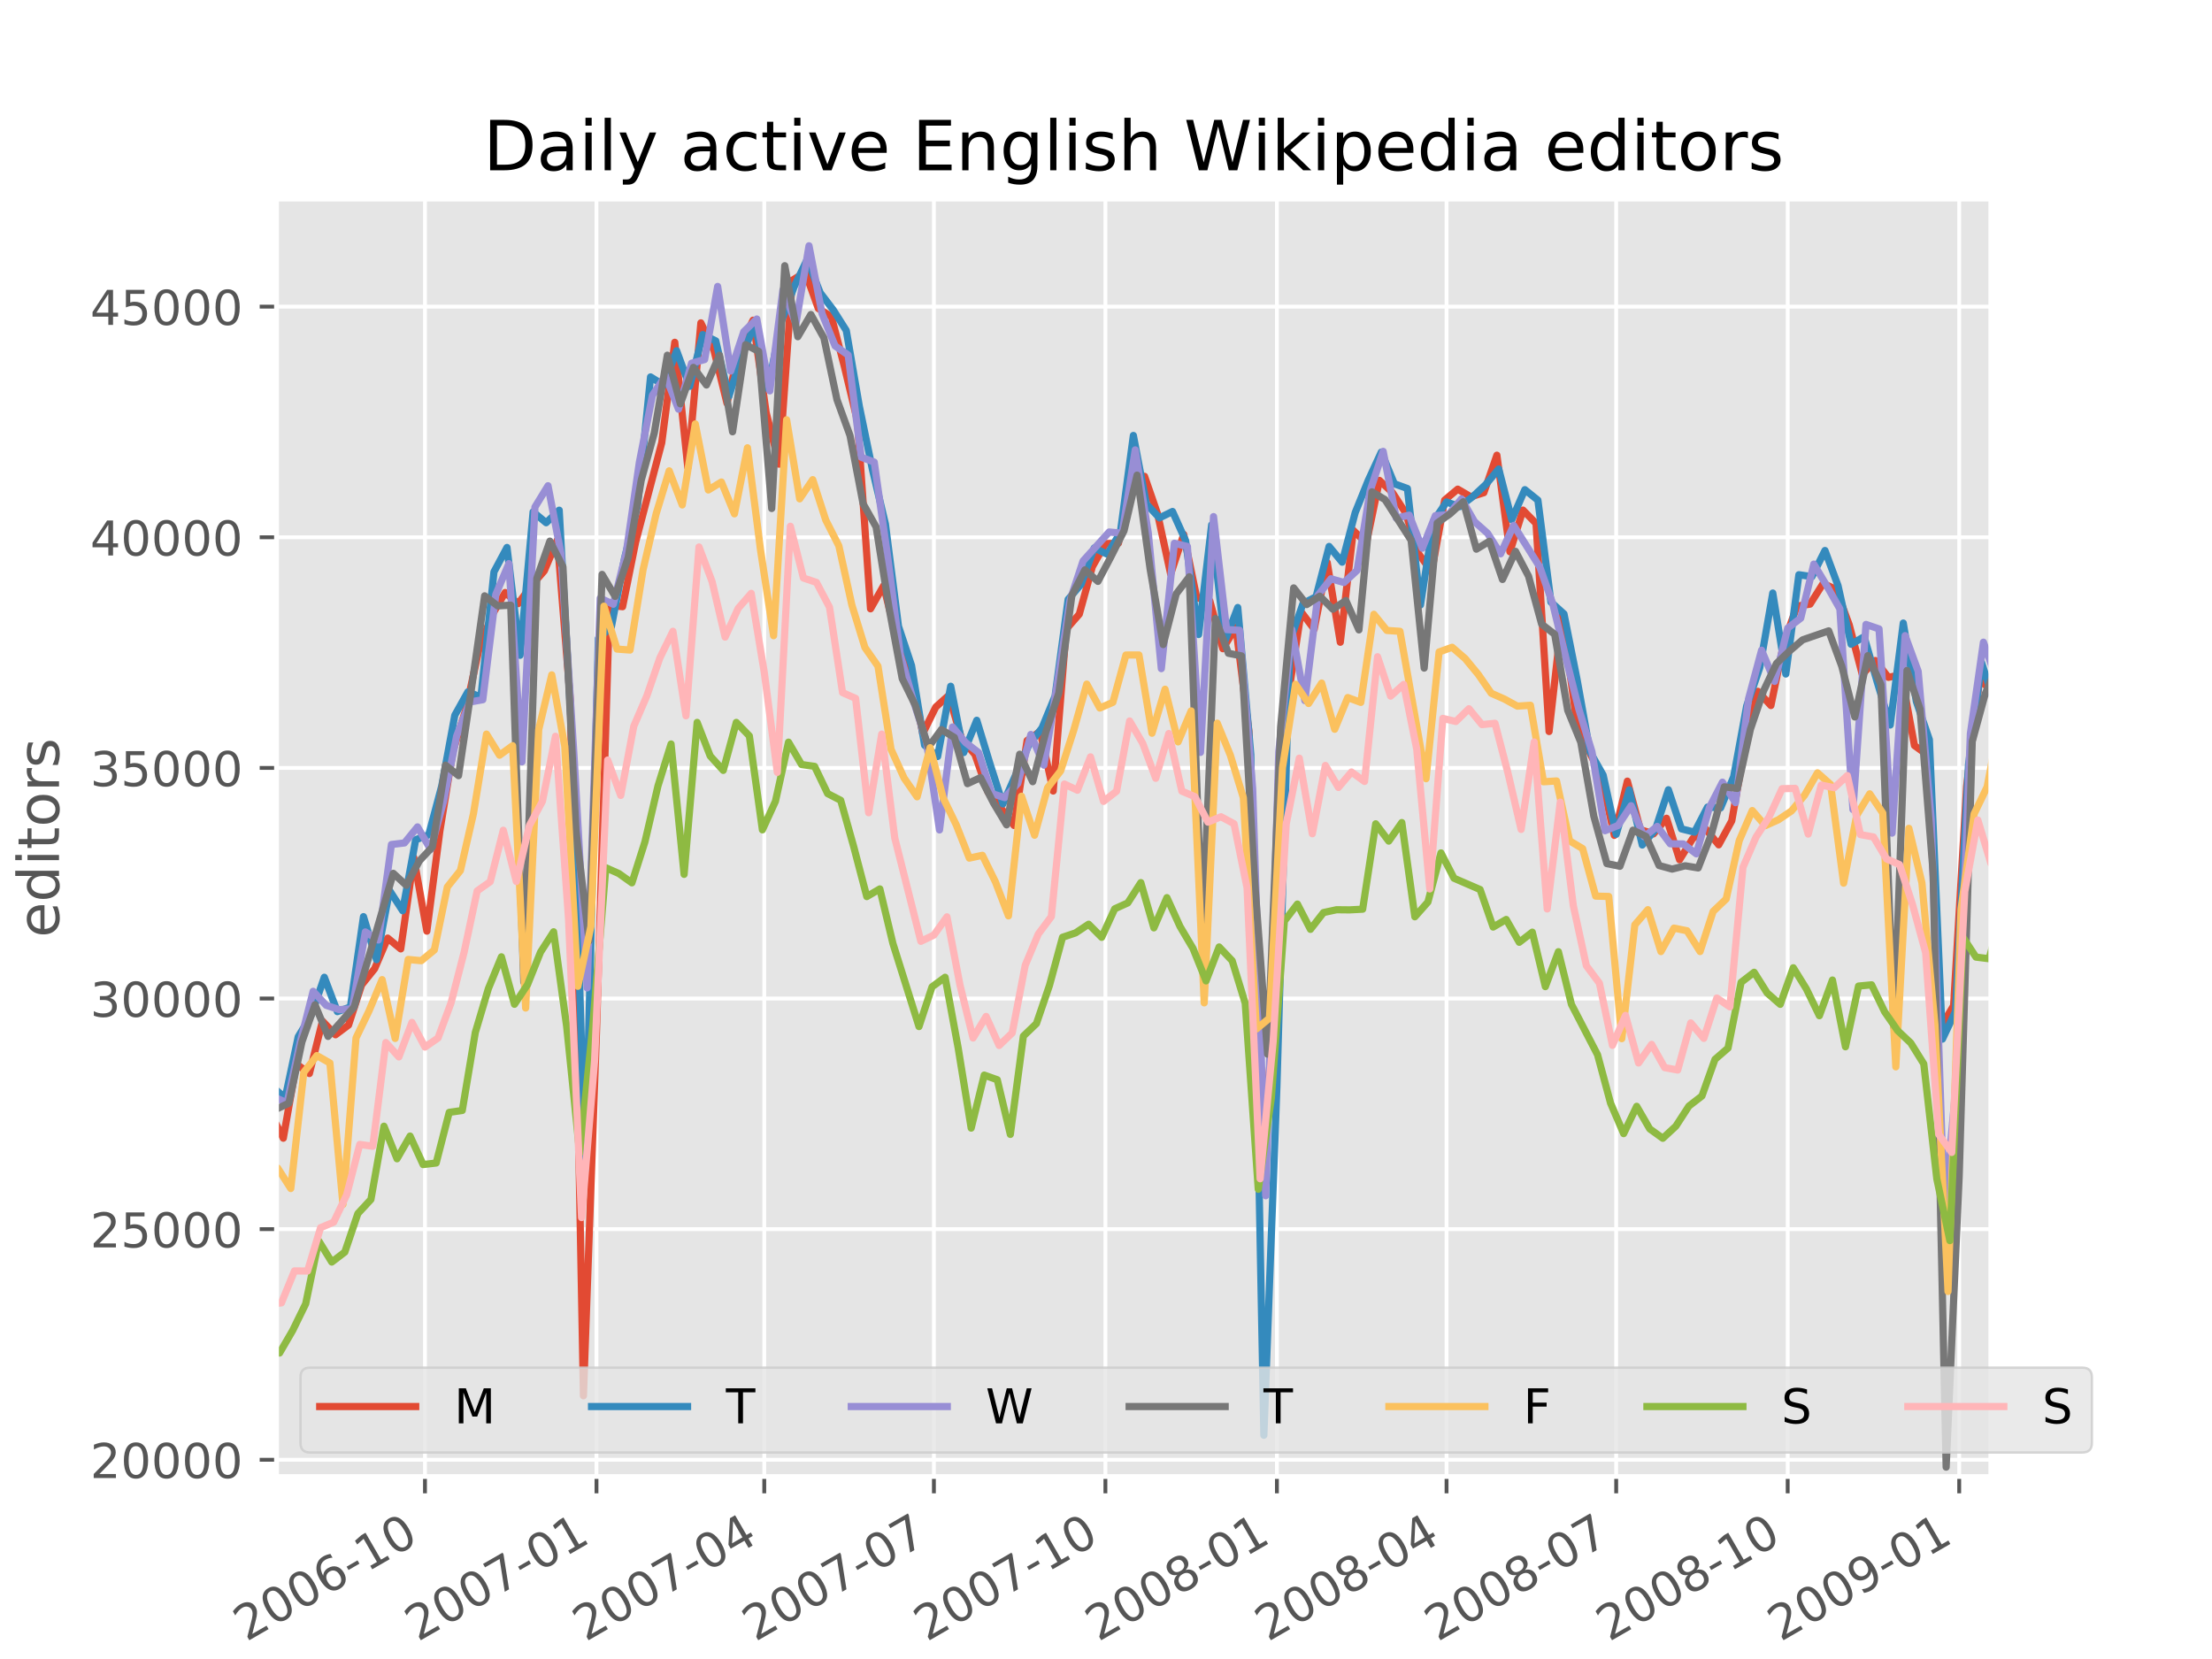 <?xml version="1.0" encoding="utf-8" standalone="no"?>
<!DOCTYPE svg PUBLIC "-//W3C//DTD SVG 1.1//EN"
  "http://www.w3.org/Graphics/SVG/1.1/DTD/svg11.dtd">
<!-- Created with matplotlib (http://matplotlib.org/) -->
<svg height="345.6pt" version="1.1" viewBox="0 0 460.8 345.6" width="460.8pt" xmlns="http://www.w3.org/2000/svg" xmlns:xlink="http://www.w3.org/1999/xlink">
 <defs>
  <style type="text/css">
*{stroke-linecap:butt;stroke-linejoin:round;}
  </style>
 </defs>
 <g id="figure_1">
  <g id="patch_1">
   <path d="M 0 345.6 
L 460.8 345.6 
L 460.8 0 
L 0 0 
z
" style="fill:#ffffff;"/>
  </g>
  <g id="axes_1">
   <g id="patch_2">
    <path d="M 57.6 307.584 
L 414.72 307.584 
L 414.72 41.472 
L 57.6 41.472 
z
" style="fill:#e5e5e5;"/>
   </g>
   <g id="matplotlib.axis_1">
    <g id="xtick_1">
     <g id="line2d_1">
      <path clip-path="url(#p47b77133cb)" d="M 88.531 307.584 
L 88.531 41.472 
" style="fill:none;stroke:#ffffff;stroke-linecap:square;stroke-width:0.8;"/>
     </g>
     <g id="line2d_2">
      <defs>
       <path d="M 0 0 
L 0 3.5 
" id="mce921cf2fd" style="stroke:#555555;stroke-width:0.8;"/>
      </defs>
      <g>
       <use style="fill:#555555;stroke:#555555;stroke-width:0.8;" x="88.531" xlink:href="#mce921cf2fd" y="307.584"/>
      </g>
     </g>
     <g id="text_1">
      <!-- 2006-10 -->
      <defs>
       <path d="M 19.188 8.297 
L 53.609 8.297 
L 53.609 0 
L 7.328 0 
L 7.328 8.297 
Q 12.938 14.109 22.625 23.891 
Q 32.328 33.688 34.812 36.531 
Q 39.547 41.844 41.422 45.531 
Q 43.312 49.219 43.312 52.781 
Q 43.312 58.594 39.234 62.25 
Q 35.156 65.922 28.609 65.922 
Q 23.969 65.922 18.812 64.312 
Q 13.672 62.703 7.812 59.422 
L 7.812 69.391 
Q 13.766 71.781 18.938 73 
Q 24.125 74.219 28.422 74.219 
Q 39.75 74.219 46.484 68.547 
Q 53.219 62.891 53.219 53.422 
Q 53.219 48.922 51.531 44.891 
Q 49.859 40.875 45.406 35.406 
Q 44.188 33.984 37.641 27.219 
Q 31.109 20.453 19.188 8.297 
z
" id="DejaVuSans-32"/>
       <path d="M 31.781 66.406 
Q 24.172 66.406 20.328 58.906 
Q 16.5 51.422 16.5 36.375 
Q 16.5 21.391 20.328 13.891 
Q 24.172 6.391 31.781 6.391 
Q 39.453 6.391 43.281 13.891 
Q 47.125 21.391 47.125 36.375 
Q 47.125 51.422 43.281 58.906 
Q 39.453 66.406 31.781 66.406 
z
M 31.781 74.219 
Q 44.047 74.219 50.516 64.516 
Q 56.984 54.828 56.984 36.375 
Q 56.984 17.969 50.516 8.266 
Q 44.047 -1.422 31.781 -1.422 
Q 19.531 -1.422 13.062 8.266 
Q 6.594 17.969 6.594 36.375 
Q 6.594 54.828 13.062 64.516 
Q 19.531 74.219 31.781 74.219 
z
" id="DejaVuSans-30"/>
       <path d="M 33.016 40.375 
Q 26.375 40.375 22.484 35.828 
Q 18.609 31.297 18.609 23.391 
Q 18.609 15.531 22.484 10.953 
Q 26.375 6.391 33.016 6.391 
Q 39.656 6.391 43.531 10.953 
Q 47.406 15.531 47.406 23.391 
Q 47.406 31.297 43.531 35.828 
Q 39.656 40.375 33.016 40.375 
z
M 52.594 71.297 
L 52.594 62.312 
Q 48.875 64.062 45.094 64.984 
Q 41.312 65.922 37.594 65.922 
Q 27.828 65.922 22.672 59.328 
Q 17.531 52.734 16.797 39.406 
Q 19.672 43.656 24.016 45.922 
Q 28.375 48.188 33.594 48.188 
Q 44.578 48.188 50.953 41.516 
Q 57.328 34.859 57.328 23.391 
Q 57.328 12.156 50.688 5.359 
Q 44.047 -1.422 33.016 -1.422 
Q 20.359 -1.422 13.672 8.266 
Q 6.984 17.969 6.984 36.375 
Q 6.984 53.656 15.188 63.938 
Q 23.391 74.219 37.203 74.219 
Q 40.922 74.219 44.703 73.484 
Q 48.484 72.75 52.594 71.297 
z
" id="DejaVuSans-36"/>
       <path d="M 4.891 31.391 
L 31.203 31.391 
L 31.203 23.391 
L 4.891 23.391 
z
" id="DejaVuSans-2d"/>
       <path d="M 12.406 8.297 
L 28.516 8.297 
L 28.516 63.922 
L 10.984 60.406 
L 10.984 69.391 
L 28.422 72.906 
L 38.281 72.906 
L 38.281 8.297 
L 54.391 8.297 
L 54.391 0 
L 12.406 0 
z
" id="DejaVuSans-31"/>
      </defs>
      <g style="fill:#555555;" transform="translate(51.307 342.056)rotate(-30)scale(0.1 -0.1)">
       <use xlink:href="#DejaVuSans-32"/>
       <use x="63.623" xlink:href="#DejaVuSans-30"/>
       <use x="127.246" xlink:href="#DejaVuSans-30"/>
       <use x="190.869" xlink:href="#DejaVuSans-36"/>
       <use x="254.492" xlink:href="#DejaVuSans-2d"/>
       <use x="290.576" xlink:href="#DejaVuSans-31"/>
       <use x="354.199" xlink:href="#DejaVuSans-30"/>
      </g>
     </g>
    </g>
    <g id="xtick_2">
     <g id="line2d_3">
      <path clip-path="url(#p47b77133cb)" d="M 124.259 307.584 
L 124.259 41.472 
" style="fill:none;stroke:#ffffff;stroke-linecap:square;stroke-width:0.8;"/>
     </g>
     <g id="line2d_4">
      <g>
       <use style="fill:#555555;stroke:#555555;stroke-width:0.8;" x="124.259" xlink:href="#mce921cf2fd" y="307.584"/>
      </g>
     </g>
     <g id="text_2">
      <!-- 2007-01 -->
      <defs>
       <path d="M 8.203 72.906 
L 55.078 72.906 
L 55.078 68.703 
L 28.609 0 
L 18.312 0 
L 43.219 64.594 
L 8.203 64.594 
z
" id="DejaVuSans-37"/>
      </defs>
      <g style="fill:#555555;" transform="translate(87.034 342.056)rotate(-30)scale(0.1 -0.1)">
       <use xlink:href="#DejaVuSans-32"/>
       <use x="63.623" xlink:href="#DejaVuSans-30"/>
       <use x="127.246" xlink:href="#DejaVuSans-30"/>
       <use x="190.869" xlink:href="#DejaVuSans-37"/>
       <use x="254.492" xlink:href="#DejaVuSans-2d"/>
       <use x="290.576" xlink:href="#DejaVuSans-30"/>
       <use x="354.199" xlink:href="#DejaVuSans-31"/>
      </g>
     </g>
    </g>
    <g id="xtick_3">
     <g id="line2d_5">
      <path clip-path="url(#p47b77133cb)" d="M 159.21 307.584 
L 159.21 41.472 
" style="fill:none;stroke:#ffffff;stroke-linecap:square;stroke-width:0.8;"/>
     </g>
     <g id="line2d_6">
      <g>
       <use style="fill:#555555;stroke:#555555;stroke-width:0.8;" x="159.21" xlink:href="#mce921cf2fd" y="307.584"/>
      </g>
     </g>
     <g id="text_3">
      <!-- 2007-04 -->
      <defs>
       <path d="M 37.797 64.312 
L 12.891 25.391 
L 37.797 25.391 
z
M 35.203 72.906 
L 47.609 72.906 
L 47.609 25.391 
L 58.016 25.391 
L 58.016 17.188 
L 47.609 17.188 
L 47.609 0 
L 37.797 0 
L 37.797 17.188 
L 4.891 17.188 
L 4.891 26.703 
z
" id="DejaVuSans-34"/>
      </defs>
      <g style="fill:#555555;" transform="translate(121.985 342.056)rotate(-30)scale(0.1 -0.1)">
       <use xlink:href="#DejaVuSans-32"/>
       <use x="63.623" xlink:href="#DejaVuSans-30"/>
       <use x="127.246" xlink:href="#DejaVuSans-30"/>
       <use x="190.869" xlink:href="#DejaVuSans-37"/>
       <use x="254.492" xlink:href="#DejaVuSans-2d"/>
       <use x="290.576" xlink:href="#DejaVuSans-30"/>
       <use x="354.199" xlink:href="#DejaVuSans-34"/>
      </g>
     </g>
    </g>
    <g id="xtick_4">
     <g id="line2d_7">
      <path clip-path="url(#p47b77133cb)" d="M 194.549 307.584 
L 194.549 41.472 
" style="fill:none;stroke:#ffffff;stroke-linecap:square;stroke-width:0.8;"/>
     </g>
     <g id="line2d_8">
      <g>
       <use style="fill:#555555;stroke:#555555;stroke-width:0.8;" x="194.549" xlink:href="#mce921cf2fd" y="307.584"/>
      </g>
     </g>
     <g id="text_4">
      <!-- 2007-07 -->
      <g style="fill:#555555;" transform="translate(157.324 342.056)rotate(-30)scale(0.1 -0.1)">
       <use xlink:href="#DejaVuSans-32"/>
       <use x="63.623" xlink:href="#DejaVuSans-30"/>
       <use x="127.246" xlink:href="#DejaVuSans-30"/>
       <use x="190.869" xlink:href="#DejaVuSans-37"/>
       <use x="254.492" xlink:href="#DejaVuSans-2d"/>
       <use x="290.576" xlink:href="#DejaVuSans-30"/>
       <use x="354.199" xlink:href="#DejaVuSans-37"/>
      </g>
     </g>
    </g>
    <g id="xtick_5">
     <g id="line2d_9">
      <path clip-path="url(#p47b77133cb)" d="M 230.276 307.584 
L 230.276 41.472 
" style="fill:none;stroke:#ffffff;stroke-linecap:square;stroke-width:0.8;"/>
     </g>
     <g id="line2d_10">
      <g>
       <use style="fill:#555555;stroke:#555555;stroke-width:0.8;" x="230.276" xlink:href="#mce921cf2fd" y="307.584"/>
      </g>
     </g>
     <g id="text_5">
      <!-- 2007-10 -->
      <g style="fill:#555555;" transform="translate(193.051 342.056)rotate(-30)scale(0.1 -0.1)">
       <use xlink:href="#DejaVuSans-32"/>
       <use x="63.623" xlink:href="#DejaVuSans-30"/>
       <use x="127.246" xlink:href="#DejaVuSans-30"/>
       <use x="190.869" xlink:href="#DejaVuSans-37"/>
       <use x="254.492" xlink:href="#DejaVuSans-2d"/>
       <use x="290.576" xlink:href="#DejaVuSans-31"/>
       <use x="354.199" xlink:href="#DejaVuSans-30"/>
      </g>
     </g>
    </g>
    <g id="xtick_6">
     <g id="line2d_11">
      <path clip-path="url(#p47b77133cb)" d="M 266.003 307.584 
L 266.003 41.472 
" style="fill:none;stroke:#ffffff;stroke-linecap:square;stroke-width:0.8;"/>
     </g>
     <g id="line2d_12">
      <g>
       <use style="fill:#555555;stroke:#555555;stroke-width:0.8;" x="266.003" xlink:href="#mce921cf2fd" y="307.584"/>
      </g>
     </g>
     <g id="text_6">
      <!-- 2008-01 -->
      <defs>
       <path d="M 31.781 34.625 
Q 24.75 34.625 20.719 30.859 
Q 16.703 27.094 16.703 20.516 
Q 16.703 13.922 20.719 10.156 
Q 24.75 6.391 31.781 6.391 
Q 38.812 6.391 42.859 10.172 
Q 46.922 13.969 46.922 20.516 
Q 46.922 27.094 42.891 30.859 
Q 38.875 34.625 31.781 34.625 
z
M 21.922 38.812 
Q 15.578 40.375 12.031 44.719 
Q 8.5 49.078 8.5 55.328 
Q 8.5 64.062 14.719 69.141 
Q 20.953 74.219 31.781 74.219 
Q 42.672 74.219 48.875 69.141 
Q 55.078 64.062 55.078 55.328 
Q 55.078 49.078 51.531 44.719 
Q 48 40.375 41.703 38.812 
Q 48.828 37.156 52.797 32.312 
Q 56.781 27.484 56.781 20.516 
Q 56.781 9.906 50.312 4.234 
Q 43.844 -1.422 31.781 -1.422 
Q 19.734 -1.422 13.25 4.234 
Q 6.781 9.906 6.781 20.516 
Q 6.781 27.484 10.781 32.312 
Q 14.797 37.156 21.922 38.812 
z
M 18.312 54.391 
Q 18.312 48.734 21.844 45.562 
Q 25.391 42.391 31.781 42.391 
Q 38.141 42.391 41.719 45.562 
Q 45.312 48.734 45.312 54.391 
Q 45.312 60.062 41.719 63.234 
Q 38.141 66.406 31.781 66.406 
Q 25.391 66.406 21.844 63.234 
Q 18.312 60.062 18.312 54.391 
z
" id="DejaVuSans-38"/>
      </defs>
      <g style="fill:#555555;" transform="translate(228.779 342.056)rotate(-30)scale(0.1 -0.1)">
       <use xlink:href="#DejaVuSans-32"/>
       <use x="63.623" xlink:href="#DejaVuSans-30"/>
       <use x="127.246" xlink:href="#DejaVuSans-30"/>
       <use x="190.869" xlink:href="#DejaVuSans-38"/>
       <use x="254.492" xlink:href="#DejaVuSans-2d"/>
       <use x="290.576" xlink:href="#DejaVuSans-30"/>
       <use x="354.199" xlink:href="#DejaVuSans-31"/>
      </g>
     </g>
    </g>
    <g id="xtick_7">
     <g id="line2d_13">
      <path clip-path="url(#p47b77133cb)" d="M 301.342 307.584 
L 301.342 41.472 
" style="fill:none;stroke:#ffffff;stroke-linecap:square;stroke-width:0.8;"/>
     </g>
     <g id="line2d_14">
      <g>
       <use style="fill:#555555;stroke:#555555;stroke-width:0.8;" x="301.342" xlink:href="#mce921cf2fd" y="307.584"/>
      </g>
     </g>
     <g id="text_7">
      <!-- 2008-04 -->
      <g style="fill:#555555;" transform="translate(264.118 342.056)rotate(-30)scale(0.1 -0.1)">
       <use xlink:href="#DejaVuSans-32"/>
       <use x="63.623" xlink:href="#DejaVuSans-30"/>
       <use x="127.246" xlink:href="#DejaVuSans-30"/>
       <use x="190.869" xlink:href="#DejaVuSans-38"/>
       <use x="254.492" xlink:href="#DejaVuSans-2d"/>
       <use x="290.576" xlink:href="#DejaVuSans-30"/>
       <use x="354.199" xlink:href="#DejaVuSans-34"/>
      </g>
     </g>
    </g>
    <g id="xtick_8">
     <g id="line2d_15">
      <path clip-path="url(#p47b77133cb)" d="M 336.681 307.584 
L 336.681 41.472 
" style="fill:none;stroke:#ffffff;stroke-linecap:square;stroke-width:0.8;"/>
     </g>
     <g id="line2d_16">
      <g>
       <use style="fill:#555555;stroke:#555555;stroke-width:0.8;" x="336.681" xlink:href="#mce921cf2fd" y="307.584"/>
      </g>
     </g>
     <g id="text_8">
      <!-- 2008-07 -->
      <g style="fill:#555555;" transform="translate(299.457 342.056)rotate(-30)scale(0.1 -0.1)">
       <use xlink:href="#DejaVuSans-32"/>
       <use x="63.623" xlink:href="#DejaVuSans-30"/>
       <use x="127.246" xlink:href="#DejaVuSans-30"/>
       <use x="190.869" xlink:href="#DejaVuSans-38"/>
       <use x="254.492" xlink:href="#DejaVuSans-2d"/>
       <use x="290.576" xlink:href="#DejaVuSans-30"/>
       <use x="354.199" xlink:href="#DejaVuSans-37"/>
      </g>
     </g>
    </g>
    <g id="xtick_9">
     <g id="line2d_17">
      <path clip-path="url(#p47b77133cb)" d="M 372.409 307.584 
L 372.409 41.472 
" style="fill:none;stroke:#ffffff;stroke-linecap:square;stroke-width:0.8;"/>
     </g>
     <g id="line2d_18">
      <g>
       <use style="fill:#555555;stroke:#555555;stroke-width:0.8;" x="372.409" xlink:href="#mce921cf2fd" y="307.584"/>
      </g>
     </g>
     <g id="text_9">
      <!-- 2008-10 -->
      <g style="fill:#555555;" transform="translate(335.184 342.056)rotate(-30)scale(0.1 -0.1)">
       <use xlink:href="#DejaVuSans-32"/>
       <use x="63.623" xlink:href="#DejaVuSans-30"/>
       <use x="127.246" xlink:href="#DejaVuSans-30"/>
       <use x="190.869" xlink:href="#DejaVuSans-38"/>
       <use x="254.492" xlink:href="#DejaVuSans-2d"/>
       <use x="290.576" xlink:href="#DejaVuSans-31"/>
       <use x="354.199" xlink:href="#DejaVuSans-30"/>
      </g>
     </g>
    </g>
    <g id="xtick_10">
     <g id="line2d_19">
      <path clip-path="url(#p47b77133cb)" d="M 408.136 307.584 
L 408.136 41.472 
" style="fill:none;stroke:#ffffff;stroke-linecap:square;stroke-width:0.8;"/>
     </g>
     <g id="line2d_20">
      <g>
       <use style="fill:#555555;stroke:#555555;stroke-width:0.8;" x="408.136" xlink:href="#mce921cf2fd" y="307.584"/>
      </g>
     </g>
     <g id="text_10">
      <!-- 2009-01 -->
      <defs>
       <path d="M 10.984 1.516 
L 10.984 10.5 
Q 14.703 8.734 18.5 7.812 
Q 22.312 6.891 25.984 6.891 
Q 35.75 6.891 40.891 13.453 
Q 46.047 20.016 46.781 33.406 
Q 43.953 29.203 39.594 26.953 
Q 35.25 24.703 29.984 24.703 
Q 19.047 24.703 12.672 31.312 
Q 6.297 37.938 6.297 49.422 
Q 6.297 60.641 12.938 67.422 
Q 19.578 74.219 30.609 74.219 
Q 43.266 74.219 49.922 64.516 
Q 56.594 54.828 56.594 36.375 
Q 56.594 19.141 48.406 8.859 
Q 40.234 -1.422 26.422 -1.422 
Q 22.703 -1.422 18.891 -0.688 
Q 15.094 0.047 10.984 1.516 
z
M 30.609 32.422 
Q 37.25 32.422 41.125 36.953 
Q 45.016 41.5 45.016 49.422 
Q 45.016 57.281 41.125 61.844 
Q 37.25 66.406 30.609 66.406 
Q 23.969 66.406 20.094 61.844 
Q 16.219 57.281 16.219 49.422 
Q 16.219 41.5 20.094 36.953 
Q 23.969 32.422 30.609 32.422 
z
" id="DejaVuSans-39"/>
      </defs>
      <g style="fill:#555555;" transform="translate(370.911 342.056)rotate(-30)scale(0.1 -0.1)">
       <use xlink:href="#DejaVuSans-32"/>
       <use x="63.623" xlink:href="#DejaVuSans-30"/>
       <use x="127.246" xlink:href="#DejaVuSans-30"/>
       <use x="190.869" xlink:href="#DejaVuSans-39"/>
       <use x="254.492" xlink:href="#DejaVuSans-2d"/>
       <use x="290.576" xlink:href="#DejaVuSans-30"/>
       <use x="354.199" xlink:href="#DejaVuSans-31"/>
      </g>
     </g>
    </g>
    <g id="text_11">
     <!-- date -->
     <defs>
      <path d="M 45.406 46.391 
L 45.406 75.984 
L 54.391 75.984 
L 54.391 0 
L 45.406 0 
L 45.406 8.203 
Q 42.578 3.328 38.25 0.953 
Q 33.938 -1.422 27.875 -1.422 
Q 17.969 -1.422 11.734 6.484 
Q 5.516 14.406 5.516 27.297 
Q 5.516 40.188 11.734 48.094 
Q 17.969 56 27.875 56 
Q 33.938 56 38.25 53.625 
Q 42.578 51.266 45.406 46.391 
z
M 14.797 27.297 
Q 14.797 17.391 18.875 11.75 
Q 22.953 6.109 30.078 6.109 
Q 37.203 6.109 41.297 11.75 
Q 45.406 17.391 45.406 27.297 
Q 45.406 37.203 41.297 42.844 
Q 37.203 48.484 30.078 48.484 
Q 22.953 48.484 18.875 42.844 
Q 14.797 37.203 14.797 27.297 
z
" id="DejaVuSans-64"/>
      <path d="M 34.281 27.484 
Q 23.391 27.484 19.188 25 
Q 14.984 22.516 14.984 16.5 
Q 14.984 11.719 18.141 8.906 
Q 21.297 6.109 26.703 6.109 
Q 34.188 6.109 38.703 11.406 
Q 43.219 16.703 43.219 25.484 
L 43.219 27.484 
z
M 52.203 31.203 
L 52.203 0 
L 43.219 0 
L 43.219 8.297 
Q 40.141 3.328 35.547 0.953 
Q 30.953 -1.422 24.312 -1.422 
Q 15.922 -1.422 10.953 3.297 
Q 6 8.016 6 15.922 
Q 6 25.141 12.172 29.828 
Q 18.359 34.516 30.609 34.516 
L 43.219 34.516 
L 43.219 35.406 
Q 43.219 41.609 39.141 45 
Q 35.062 48.391 27.688 48.391 
Q 23 48.391 18.547 47.266 
Q 14.109 46.141 10.016 43.891 
L 10.016 52.203 
Q 14.938 54.109 19.578 55.047 
Q 24.219 56 28.609 56 
Q 40.484 56 46.344 49.844 
Q 52.203 43.703 52.203 31.203 
z
" id="DejaVuSans-61"/>
      <path d="M 18.312 70.219 
L 18.312 54.688 
L 36.812 54.688 
L 36.812 47.703 
L 18.312 47.703 
L 18.312 18.016 
Q 18.312 11.328 20.141 9.422 
Q 21.969 7.516 27.594 7.516 
L 36.812 7.516 
L 36.812 0 
L 27.594 0 
Q 17.188 0 13.234 3.875 
Q 9.281 7.766 9.281 18.016 
L 9.281 47.703 
L 2.688 47.703 
L 2.688 54.688 
L 9.281 54.688 
L 9.281 70.219 
z
" id="DejaVuSans-74"/>
      <path d="M 56.203 29.594 
L 56.203 25.203 
L 14.891 25.203 
Q 15.484 15.922 20.484 11.062 
Q 25.484 6.203 34.422 6.203 
Q 39.594 6.203 44.453 7.469 
Q 49.312 8.734 54.109 11.281 
L 54.109 2.781 
Q 49.266 0.734 44.188 -0.344 
Q 39.109 -1.422 33.891 -1.422 
Q 20.797 -1.422 13.156 6.188 
Q 5.516 13.812 5.516 26.812 
Q 5.516 40.234 12.766 48.109 
Q 20.016 56 32.328 56 
Q 43.359 56 49.781 48.891 
Q 56.203 41.797 56.203 29.594 
z
M 47.219 32.234 
Q 47.125 39.594 43.094 43.984 
Q 39.062 48.391 32.422 48.391 
Q 24.906 48.391 20.391 44.141 
Q 15.875 39.891 15.188 32.172 
z
" id="DejaVuSans-65"/>
     </defs>
     <g style="fill:#555555;" transform="translate(222.63 356.975)scale(0.12 -0.12)">
      <use xlink:href="#DejaVuSans-64"/>
      <use x="63.477" xlink:href="#DejaVuSans-61"/>
      <use x="124.756" xlink:href="#DejaVuSans-74"/>
      <use x="163.965" xlink:href="#DejaVuSans-65"/>
     </g>
    </g>
   </g>
   <g id="matplotlib.axis_2">
    <g id="ytick_1">
     <g id="line2d_21">
      <path clip-path="url(#p47b77133cb)" d="M 57.6 304.1 
L 414.72 304.1 
" style="fill:none;stroke:#ffffff;stroke-linecap:square;stroke-width:0.8;"/>
     </g>
     <g id="line2d_22">
      <defs>
       <path d="M 0 0 
L -3.5 0 
" id="mcd80e1d143" style="stroke:#555555;stroke-width:0.8;"/>
      </defs>
      <g>
       <use style="fill:#555555;stroke:#555555;stroke-width:0.8;" x="57.6" xlink:href="#mcd80e1d143" y="304.1"/>
      </g>
     </g>
     <g id="text_12">
      <!-- 20000 -->
      <g style="fill:#555555;" transform="translate(18.788 307.899)scale(0.1 -0.1)">
       <use xlink:href="#DejaVuSans-32"/>
       <use x="63.623" xlink:href="#DejaVuSans-30"/>
       <use x="127.246" xlink:href="#DejaVuSans-30"/>
       <use x="190.869" xlink:href="#DejaVuSans-30"/>
       <use x="254.492" xlink:href="#DejaVuSans-30"/>
      </g>
     </g>
    </g>
    <g id="ytick_2">
     <g id="line2d_23">
      <path clip-path="url(#p47b77133cb)" d="M 57.6 256.056 
L 414.72 256.056 
" style="fill:none;stroke:#ffffff;stroke-linecap:square;stroke-width:0.8;"/>
     </g>
     <g id="line2d_24">
      <g>
       <use style="fill:#555555;stroke:#555555;stroke-width:0.8;" x="57.6" xlink:href="#mcd80e1d143" y="256.056"/>
      </g>
     </g>
     <g id="text_13">
      <!-- 25000 -->
      <defs>
       <path d="M 10.797 72.906 
L 49.516 72.906 
L 49.516 64.594 
L 19.828 64.594 
L 19.828 46.734 
Q 21.969 47.469 24.109 47.828 
Q 26.266 48.188 28.422 48.188 
Q 40.625 48.188 47.75 41.5 
Q 54.891 34.812 54.891 23.391 
Q 54.891 11.625 47.562 5.094 
Q 40.234 -1.422 26.906 -1.422 
Q 22.312 -1.422 17.547 -0.641 
Q 12.797 0.141 7.719 1.703 
L 7.719 11.625 
Q 12.109 9.234 16.797 8.062 
Q 21.484 6.891 26.703 6.891 
Q 35.156 6.891 40.078 11.328 
Q 45.016 15.766 45.016 23.391 
Q 45.016 31 40.078 35.438 
Q 35.156 39.891 26.703 39.891 
Q 22.75 39.891 18.812 39.016 
Q 14.891 38.141 10.797 36.281 
z
" id="DejaVuSans-35"/>
      </defs>
      <g style="fill:#555555;" transform="translate(18.788 259.855)scale(0.1 -0.1)">
       <use xlink:href="#DejaVuSans-32"/>
       <use x="63.623" xlink:href="#DejaVuSans-35"/>
       <use x="127.246" xlink:href="#DejaVuSans-30"/>
       <use x="190.869" xlink:href="#DejaVuSans-30"/>
       <use x="254.492" xlink:href="#DejaVuSans-30"/>
      </g>
     </g>
    </g>
    <g id="ytick_3">
     <g id="line2d_25">
      <path clip-path="url(#p47b77133cb)" d="M 57.6 208.011 
L 414.72 208.011 
" style="fill:none;stroke:#ffffff;stroke-linecap:square;stroke-width:0.8;"/>
     </g>
     <g id="line2d_26">
      <g>
       <use style="fill:#555555;stroke:#555555;stroke-width:0.8;" x="57.6" xlink:href="#mcd80e1d143" y="208.011"/>
      </g>
     </g>
     <g id="text_14">
      <!-- 30000 -->
      <defs>
       <path d="M 40.578 39.312 
Q 47.656 37.797 51.625 33 
Q 55.609 28.219 55.609 21.188 
Q 55.609 10.406 48.188 4.484 
Q 40.766 -1.422 27.094 -1.422 
Q 22.516 -1.422 17.656 -0.516 
Q 12.797 0.391 7.625 2.203 
L 7.625 11.719 
Q 11.719 9.328 16.594 8.109 
Q 21.484 6.891 26.812 6.891 
Q 36.078 6.891 40.938 10.547 
Q 45.797 14.203 45.797 21.188 
Q 45.797 27.641 41.281 31.266 
Q 36.766 34.906 28.719 34.906 
L 20.219 34.906 
L 20.219 43.016 
L 29.109 43.016 
Q 36.375 43.016 40.234 45.922 
Q 44.094 48.828 44.094 54.297 
Q 44.094 59.906 40.109 62.906 
Q 36.141 65.922 28.719 65.922 
Q 24.656 65.922 20.016 65.031 
Q 15.375 64.156 9.812 62.312 
L 9.812 71.094 
Q 15.438 72.656 20.344 73.438 
Q 25.25 74.219 29.594 74.219 
Q 40.828 74.219 47.359 69.109 
Q 53.906 64.016 53.906 55.328 
Q 53.906 49.266 50.438 45.094 
Q 46.969 40.922 40.578 39.312 
z
" id="DejaVuSans-33"/>
      </defs>
      <g style="fill:#555555;" transform="translate(18.788 211.81)scale(0.1 -0.1)">
       <use xlink:href="#DejaVuSans-33"/>
       <use x="63.623" xlink:href="#DejaVuSans-30"/>
       <use x="127.246" xlink:href="#DejaVuSans-30"/>
       <use x="190.869" xlink:href="#DejaVuSans-30"/>
       <use x="254.492" xlink:href="#DejaVuSans-30"/>
      </g>
     </g>
    </g>
    <g id="ytick_4">
     <g id="line2d_27">
      <path clip-path="url(#p47b77133cb)" d="M 57.6 159.967 
L 414.72 159.967 
" style="fill:none;stroke:#ffffff;stroke-linecap:square;stroke-width:0.8;"/>
     </g>
     <g id="line2d_28">
      <g>
       <use style="fill:#555555;stroke:#555555;stroke-width:0.8;" x="57.6" xlink:href="#mcd80e1d143" y="159.967"/>
      </g>
     </g>
     <g id="text_15">
      <!-- 35000 -->
      <g style="fill:#555555;" transform="translate(18.788 163.766)scale(0.1 -0.1)">
       <use xlink:href="#DejaVuSans-33"/>
       <use x="63.623" xlink:href="#DejaVuSans-35"/>
       <use x="127.246" xlink:href="#DejaVuSans-30"/>
       <use x="190.869" xlink:href="#DejaVuSans-30"/>
       <use x="254.492" xlink:href="#DejaVuSans-30"/>
      </g>
     </g>
    </g>
    <g id="ytick_5">
     <g id="line2d_29">
      <path clip-path="url(#p47b77133cb)" d="M 57.6 111.922 
L 414.72 111.922 
" style="fill:none;stroke:#ffffff;stroke-linecap:square;stroke-width:0.8;"/>
     </g>
     <g id="line2d_30">
      <g>
       <use style="fill:#555555;stroke:#555555;stroke-width:0.8;" x="57.6" xlink:href="#mcd80e1d143" y="111.922"/>
      </g>
     </g>
     <g id="text_16">
      <!-- 40000 -->
      <g style="fill:#555555;" transform="translate(18.788 115.721)scale(0.1 -0.1)">
       <use xlink:href="#DejaVuSans-34"/>
       <use x="63.623" xlink:href="#DejaVuSans-30"/>
       <use x="127.246" xlink:href="#DejaVuSans-30"/>
       <use x="190.869" xlink:href="#DejaVuSans-30"/>
       <use x="254.492" xlink:href="#DejaVuSans-30"/>
      </g>
     </g>
    </g>
    <g id="ytick_6">
     <g id="line2d_31">
      <path clip-path="url(#p47b77133cb)" d="M 57.6 63.878 
L 414.72 63.878 
" style="fill:none;stroke:#ffffff;stroke-linecap:square;stroke-width:0.8;"/>
     </g>
     <g id="line2d_32">
      <g>
       <use style="fill:#555555;stroke:#555555;stroke-width:0.8;" x="57.6" xlink:href="#mcd80e1d143" y="63.878"/>
      </g>
     </g>
     <g id="text_17">
      <!-- 45000 -->
      <g style="fill:#555555;" transform="translate(18.788 67.677)scale(0.1 -0.1)">
       <use xlink:href="#DejaVuSans-34"/>
       <use x="63.623" xlink:href="#DejaVuSans-35"/>
       <use x="127.246" xlink:href="#DejaVuSans-30"/>
       <use x="190.869" xlink:href="#DejaVuSans-30"/>
       <use x="254.492" xlink:href="#DejaVuSans-30"/>
      </g>
     </g>
    </g>
    <g id="text_18">
     <!-- editors -->
     <defs>
      <path d="M 9.422 54.688 
L 18.406 54.688 
L 18.406 0 
L 9.422 0 
z
M 9.422 75.984 
L 18.406 75.984 
L 18.406 64.594 
L 9.422 64.594 
z
" id="DejaVuSans-69"/>
      <path d="M 30.609 48.391 
Q 23.391 48.391 19.188 42.75 
Q 14.984 37.109 14.984 27.297 
Q 14.984 17.484 19.156 11.844 
Q 23.344 6.203 30.609 6.203 
Q 37.797 6.203 41.984 11.859 
Q 46.188 17.531 46.188 27.297 
Q 46.188 37.016 41.984 42.703 
Q 37.797 48.391 30.609 48.391 
z
M 30.609 56 
Q 42.328 56 49.016 48.375 
Q 55.719 40.766 55.719 27.297 
Q 55.719 13.875 49.016 6.219 
Q 42.328 -1.422 30.609 -1.422 
Q 18.844 -1.422 12.172 6.219 
Q 5.516 13.875 5.516 27.297 
Q 5.516 40.766 12.172 48.375 
Q 18.844 56 30.609 56 
z
" id="DejaVuSans-6f"/>
      <path d="M 41.109 46.297 
Q 39.594 47.172 37.812 47.578 
Q 36.031 48 33.891 48 
Q 26.266 48 22.188 43.047 
Q 18.109 38.094 18.109 28.812 
L 18.109 0 
L 9.078 0 
L 9.078 54.688 
L 18.109 54.688 
L 18.109 46.188 
Q 20.953 51.172 25.484 53.578 
Q 30.031 56 36.531 56 
Q 37.453 56 38.578 55.875 
Q 39.703 55.766 41.062 55.516 
z
" id="DejaVuSans-72"/>
      <path d="M 44.281 53.078 
L 44.281 44.578 
Q 40.484 46.531 36.375 47.5 
Q 32.281 48.484 27.875 48.484 
Q 21.188 48.484 17.844 46.438 
Q 14.5 44.391 14.5 40.281 
Q 14.5 37.156 16.891 35.375 
Q 19.281 33.594 26.516 31.984 
L 29.594 31.297 
Q 39.156 29.25 43.188 25.516 
Q 47.219 21.781 47.219 15.094 
Q 47.219 7.469 41.188 3.016 
Q 35.156 -1.422 24.609 -1.422 
Q 20.219 -1.422 15.453 -0.562 
Q 10.688 0.297 5.422 2 
L 5.422 11.281 
Q 10.406 8.688 15.234 7.391 
Q 20.062 6.109 24.812 6.109 
Q 31.156 6.109 34.562 8.281 
Q 37.984 10.453 37.984 14.406 
Q 37.984 18.062 35.516 20.016 
Q 33.062 21.969 24.703 23.781 
L 21.578 24.516 
Q 13.234 26.266 9.516 29.906 
Q 5.812 33.547 5.812 39.891 
Q 5.812 47.609 11.281 51.797 
Q 16.75 56 26.812 56 
Q 31.781 56 36.172 55.266 
Q 40.578 54.547 44.281 53.078 
z
" id="DejaVuSans-73"/>
     </defs>
     <g style="fill:#555555;" transform="translate(12.292 195.311)rotate(-90)scale(0.12 -0.12)">
      <use xlink:href="#DejaVuSans-65"/>
      <use x="61.523" xlink:href="#DejaVuSans-64"/>
      <use x="125" xlink:href="#DejaVuSans-69"/>
      <use x="152.783" xlink:href="#DejaVuSans-74"/>
      <use x="191.992" xlink:href="#DejaVuSans-6f"/>
      <use x="253.174" xlink:href="#DejaVuSans-72"/>
      <use x="294.287" xlink:href="#DejaVuSans-73"/>
     </g>
    </g>
   </g>
   <g id="line2d_33">
    <path clip-path="url(#p47b77133cb)" d="M -1 332.146 
L -0.787 336.818 
L 1.931 294.875 
L 4.65 273.928 
L 7.368 268.547 
L 10.087 286.794 
L 12.805 265.242 
L 15.523 262.224 
L 18.242 259.678 
L 20.96 271.728 
L 23.678 251.366 
L 26.397 234.733 
L 29.115 237.27 
L 31.834 221.012 
L 34.552 216.688 
L 37.27 221.752 
L 39.989 250.309 
L 42.707 227.556 
L 45.426 232.053 
L 48.144 225.211 
L 50.862 236.021 
L 53.581 256.776 
L 56.299 231.783 
L 59.018 237.107 
L 61.736 221.636 
L 64.454 223.635 
L 67.173 212.719 
L 69.891 215.564 
L 72.609 213.536 
L 75.328 205.176 
L 78.046 201.794 
L 80.765 195.423 
L 83.483 197.672 
L 86.201 178.665 
L 88.92 193.972 
L 91.638 173.064 
L 94.357 156.507 
L 97.075 147.696 
L 99.793 135.166 
L 102.512 128.103 
L 105.23 123.434 
L 107.949 125.749 
L 110.667 122.04 
L 113.385 118.927 
L 116.104 112.479 
L 118.822 146.091 
L 121.54 290.763 
L 124.259 214.901 
L 126.977 126.105 
L 129.696 126.384 
L 132.414 112.931 
L 137.851 92.243 
L 140.569 71.305 
L 143.288 97.403 
L 146.006 67.26 
L 148.724 72.968 
L 151.443 84.008 
L 154.161 72.084 
L 156.879 66.703 
L 159.598 85.911 
L 162.316 96.692 
L 165.035 58.401 
L 167.753 56.709 
L 170.471 64.262 
L 173.19 65.963 
L 175.908 76.398 
L 178.627 87.746 
L 181.345 126.826 
L 184.063 122.031 
L 186.782 132.85 
L 189.5 138.885 
L 192.219 152.827 
L 194.937 147.292 
L 197.655 144.852 
L 200.374 154.086 
L 203.092 157.151 
L 205.81 164.992 
L 208.529 168.365 
L 211.247 171.958 
L 213.966 154.269 
L 216.684 152.366 
L 219.402 164.781 
L 222.121 131.053 
L 224.839 127.94 
L 227.558 118.062 
L 230.276 113.248 
L 232.994 113.162 
L 235.713 99.181 
L 238.431 99.229 
L 241.15 107.07 
L 243.868 119.6 
L 246.586 111.336 
L 249.305 124.519 
L 252.023 125.163 
L 254.741 135.137 
L 257.46 130.679 
L 260.178 152.366 
L 262.897 243.708 
L 265.615 207.415 
L 268.333 145.092 
L 271.052 127.46 
L 273.77 131.063 
L 276.489 117.197 
L 279.207 133.792 
L 281.925 110.5 
L 284.644 113.142 
L 287.362 100.074 
L 290.081 102.621 
L 292.799 106.82 
L 295.517 115.343 
L 298.236 119.081 
L 300.954 104.177 
L 303.672 101.9 
L 306.391 103.495 
L 309.109 102.64 
L 311.828 94.828 
L 314.546 114.949 
L 317.264 106.262 
L 319.983 109.039 
L 322.701 152.385 
L 325.42 128.209 
L 328.138 148.032 
L 330.856 156.104 
L 333.575 161.783 
L 336.293 174.024 
L 339.011 162.724 
L 341.73 172.833 
L 344.448 173.717 
L 347.167 170.459 
L 349.885 179.098 
L 352.603 174.716 
L 355.322 172.689 
L 358.04 175.994 
L 360.759 170.998 
L 363.477 155.633 
L 366.195 144.016 
L 368.914 146.975 
L 371.632 133.782 
L 374.351 126.259 
L 377.069 125.855 
L 379.787 121.56 
L 382.506 122.78 
L 385.224 130.15 
L 387.942 140.499 
L 390.661 137.597 
L 393.379 141.104 
L 396.098 140.557 
L 398.816 155.306 
L 401.534 157.286 
L 404.253 213.988 
L 406.971 209.51 
L 409.69 163.81 
L 412.408 141.306 
L 415.126 144.467 
L 417.845 120.07 
L 420.563 133.609 
L 423.282 111.048 
L 426 129.641 
L 428.718 108.194 
L 431.437 116.755 
L 434.155 131.803 
L 436.873 134.455 
L 439.592 136.002 
L 442.31 150.223 
L 445.029 147.216 
L 447.747 156.882 
L 450.465 140.624 
L 453.184 147.177 
L 455.902 145.255 
L 458.621 154.672 
L 461.339 154.297 
L 461.8 158.66 
L 461.8 158.66 
" style="fill:none;stroke:#e24a33;stroke-linecap:square;stroke-width:1.5;"/>
   </g>
   <g id="line2d_34">
    <path clip-path="url(#p47b77133cb)" d="M -1 282.165 
L -0.399 284.949 
L 2.32 288.755 
L 5.038 276.052 
L 7.756 267.538 
L 10.475 268.316 
L 13.193 268.787 
L 15.912 255.671 
L 18.63 258.535 
L 21.348 255.248 
L 24.067 235.416 
L 26.785 230.169 
L 29.504 232.235 
L 32.222 226.431 
L 34.94 219.503 
L 37.659 217.649 
L 40.377 218.61 
L 43.096 226.729 
L 45.814 233.071 
L 48.532 230.265 
L 51.251 235.252 
L 53.969 261.879 
L 56.687 226.335 
L 59.406 228.737 
L 62.124 215.977 
L 64.843 211.461 
L 67.561 203.581 
L 70.279 210.74 
L 72.998 209.779 
L 75.716 190.955 
L 78.435 199.92 
L 81.153 185.517 
L 83.871 189.716 
L 86.59 174.937 
L 89.308 173.909 
L 92.027 163.704 
L 94.745 149.003 
L 97.463 144.131 
L 100.182 145.217 
L 102.9 119.129 
L 105.618 114.046 
L 108.337 136.511 
L 111.055 106.628 
L 113.774 108.895 
L 116.492 106.282 
L 119.21 154.807 
L 121.929 243.689 
L 124.647 132.994 
L 127.366 130.554 
L 130.084 116.381 
L 132.802 105.398 
L 135.521 78.522 
L 138.239 80.213 
L 140.958 73.064 
L 143.676 80.482 
L 146.394 69.701 
L 149.113 71.017 
L 151.831 82.586 
L 154.549 74.092 
L 157.268 67.471 
L 159.986 80.972 
L 162.705 67.145 
L 165.423 59.765 
L 168.141 54.067 
L 170.86 60.985 
L 173.578 64.56 
L 176.297 68.855 
L 179.015 84.633 
L 181.733 97.759 
L 184.452 109.174 
L 187.17 130.458 
L 189.888 138.644 
L 192.607 155.239 
L 195.325 157.593 
L 198.044 142.959 
L 200.762 156.776 
L 203.48 150.05 
L 206.199 158.996 
L 208.917 167.481 
L 214.354 155.133 
L 217.072 151.636 
L 219.791 145.015 
L 222.509 124.875 
L 225.228 121.704 
L 227.946 114.151 
L 230.664 115.449 
L 233.383 110.971 
L 236.101 90.715 
L 238.819 105.004 
L 241.538 107.886 
L 244.256 106.551 
L 246.975 112.604 
L 249.693 132.187 
L 252.411 109.328 
L 255.13 133.648 
L 257.848 126.556 
L 260.567 157.228 
L 263.285 298.988 
L 266.003 226.335 
L 268.722 133.484 
L 271.44 125.73 
L 274.159 124.308 
L 276.877 113.834 
L 279.595 117.111 
L 282.314 106.781 
L 285.032 100.065 
L 287.75 94.184 
L 290.469 100.776 
L 293.187 101.766 
L 295.906 126.028 
L 298.624 108.54 
L 301.342 104.571 
L 304.061 105.551 
L 306.779 103.476 
L 309.498 100.949 
L 312.216 97.701 
L 314.934 108.261 
L 317.653 102.006 
L 320.371 104.197 
L 323.089 125.423 
L 325.808 127.892 
L 328.526 141.527 
L 331.245 156.652 
L 333.963 161.466 
L 336.681 173.794 
L 339.4 164.54 
L 342.118 176.033 
L 344.837 172.823 
L 347.555 164.521 
L 350.273 172.67 
L 352.992 173.352 
L 355.71 168.134 
L 358.429 168.307 
L 361.147 161.821 
L 363.865 147.062 
L 366.584 139.115 
L 369.302 123.539 
L 372.02 140.412 
L 374.739 119.725 
L 377.457 120.128 
L 380.176 114.68 
L 382.894 122.002 
L 385.612 134.205 
L 388.331 132.649 
L 391.049 142.056 
L 393.768 151.03 
L 396.486 129.795 
L 399.204 146.111 
L 401.923 154.086 
L 404.641 216.467 
L 407.36 210.721 
L 410.078 159.342 
L 412.796 138.02 
L 415.515 146.495 
L 418.233 117.399 
L 420.951 122.953 
L 423.67 113.805 
L 426.388 118.821 
L 429.107 107.492 
L 431.825 126.057 
L 434.543 120.33 
L 437.262 134.34 
L 439.98 133.686 
L 442.699 144.736 
L 445.417 146.13 
L 448.135 142.229 
L 450.854 144.833 
L 453.572 146.005 
L 456.291 142.565 
L 459.009 141.883 
L 461.727 152.472 
L 461.8 152.438 
" style="fill:none;stroke:#348abd;stroke-linecap:square;stroke-width:1.5;"/>
   </g>
   <g id="line2d_35">
    <path clip-path="url(#p47b77133cb)" d="M -1 280.757 
L -0.01 284.094 
L 2.708 280.414 
L 5.426 275.341 
L 8.145 268.211 
L 10.863 270.651 
L 13.582 264.876 
L 16.3 253.73 
L 19.018 259.226 
L 21.737 258.314 
L 24.455 283.768 
L 27.174 235.992 
L 29.892 232.581 
L 32.61 229.525 
L 35.329 225.711 
L 38.047 223.539 
L 40.765 222.857 
L 43.484 230.438 
L 46.202 232.898 
L 48.921 228.622 
L 51.639 238.462 
L 54.357 243.035 
L 57.076 228.526 
L 59.794 229.756 
L 62.513 217.245 
L 65.231 206.512 
L 67.949 209.424 
L 70.668 210.327 
L 73.386 210.154 
L 76.105 194.136 
L 78.823 195.817 
L 81.541 175.927 
L 84.26 175.6 
L 86.978 172.256 
L 89.696 176.965 
L 92.415 166.914 
L 95.133 153.317 
L 97.852 146.245 
L 100.57 145.765 
L 103.288 123.828 
L 106.007 117.409 
L 108.725 158.717 
L 111.444 105.628 
L 114.162 101.189 
L 116.88 115.429 
L 119.599 157.795 
L 122.317 205.801 
L 125.036 124.625 
L 127.754 125.874 
L 130.472 115.007 
L 133.191 96.298 
L 135.909 82.356 
L 138.627 78.262 
L 141.346 85.238 
L 144.064 75.668 
L 146.783 74.899 
L 149.501 59.669 
L 152.219 77.301 
L 154.938 69.105 
L 157.656 66.453 
L 160.375 81.423 
L 163.093 60.39 
L 165.811 67.404 
L 168.53 51.204 
L 171.248 65.338 
L 173.967 72.064 
L 176.685 73.957 
L 179.403 95.241 
L 182.122 96.269 
L 184.84 115.429 
L 187.558 136.415 
L 190.277 145.986 
L 192.995 154.461 
L 195.714 172.891 
L 198.432 151.443 
L 201.15 154.691 
L 203.869 156.786 
L 206.587 165.309 
L 209.306 166.164 
L 212.024 163.205 
L 214.742 153.01 
L 217.461 159.4 
L 220.179 142.978 
L 222.897 125.115 
L 225.616 116.871 
L 231.053 110.827 
L 233.771 111.077 
L 236.489 93.723 
L 239.208 111.048 
L 241.926 139.288 
L 244.645 113.171 
L 247.363 113.844 
L 250.081 156.738 
L 252.8 107.617 
L 255.518 131.15 
L 258.237 131.303 
L 260.955 164.329 
L 263.673 249.089 
L 266.392 156.546 
L 269.11 131.169 
L 271.828 145.947 
L 274.547 124.02 
L 277.265 120.57 
L 279.984 121.348 
L 282.702 118.821 
L 285.42 102.246 
L 288.139 94.03 
L 290.857 107.915 
L 293.576 107.319 
L 296.294 114.209 
L 299.012 107.425 
L 301.731 107.214 
L 304.449 103.928 
L 307.168 108.674 
L 309.886 111.086 
L 312.604 115.372 
L 315.323 109.453 
L 320.759 118.11 
L 323.478 125.797 
L 326.196 137.049 
L 328.915 147.773 
L 331.633 156.594 
L 334.351 173.054 
L 337.07 171.968 
L 339.788 167.846 
L 342.507 174.303 
L 345.225 172.151 
L 347.943 175.773 
L 350.662 175.812 
L 353.38 177.868 
L 356.098 168.221 
L 358.817 162.945 
L 361.535 167.202 
L 364.254 145.572 
L 366.972 135.445 
L 369.69 141.94 
L 372.409 130.852 
L 375.127 128.776 
L 377.846 117.514 
L 380.564 122.059 
L 383.282 126.845 
L 386.001 168.634 
L 388.719 130.083 
L 391.438 131.015 
L 394.156 173.554 
L 396.874 132.408 
L 399.593 139.855 
L 402.311 170.729 
L 405.029 252.318 
L 407.748 223.337 
L 410.466 152.827 
L 413.185 133.782 
L 415.903 141.518 
L 418.621 115.045 
L 421.34 123.943 
L 424.058 118.533 
L 426.777 116.996 
L 429.495 112.499 
L 432.213 119.225 
L 434.932 120.657 
L 437.65 148.388 
L 440.369 135.839 
L 443.087 155.287 
L 445.805 152.664 
L 448.524 150.704 
L 451.242 150.752 
L 453.96 154.144 
L 456.679 152.798 
L 459.397 150.579 
L 461.8 157.509 
L 461.8 157.509 
" style="fill:none;stroke:#988ed5;stroke-linecap:square;stroke-width:1.5;"/>
   </g>
   <g id="line2d_36">
    <path clip-path="url(#p47b77133cb)" d="M -1 282.989 
L 0.378 289.667 
L 3.096 278.271 
L 5.815 268.989 
L 8.533 271.305 
L 11.252 271.199 
L 16.688 262.618 
L 19.407 261.081 
L 22.125 270.257 
L 24.844 240.576 
L 27.562 240.124 
L 30.28 234.205 
L 32.999 228.872 
L 35.717 228.603 
L 38.435 227.613 
L 41.154 225.98 
L 43.872 241.786 
L 46.591 239.711 
L 49.309 236.223 
L 52.027 243.285 
L 54.746 233.955 
L 57.464 231.092 
L 60.183 229.814 
L 62.901 217.034 
L 65.619 209.308 
L 68.338 215.9 
L 73.774 209.779 
L 81.93 181.933 
L 84.648 184.431 
L 87.366 179.329 
L 90.085 176.417 
L 92.803 159.39 
L 95.522 161.581 
L 98.24 143.276 
L 100.958 124.125 
L 103.677 126.22 
L 106.395 126.066 
L 109.114 204.6 
L 111.832 120.484 
L 114.55 112.729 
L 117.269 118.062 
L 119.987 173.064 
L 122.705 196.01 
L 125.424 119.657 
L 128.142 124.241 
L 130.861 116.14 
L 133.579 100.036 
L 136.297 90.206 
L 139.016 73.996 
L 141.734 84.124 
L 144.453 76.533 
L 147.171 80.203 
L 149.889 74.005 
L 152.608 89.947 
L 155.326 71.795 
L 158.045 73.198 
L 160.763 105.926 
L 163.481 55.355 
L 166.2 70.143 
L 168.918 65.521 
L 171.636 70.402 
L 174.355 83.249 
L 177.073 90.725 
L 179.792 104.927 
L 182.51 109.77 
L 185.228 126.777 
L 187.947 141.364 
L 190.665 146.908 
L 193.384 155.671 
L 196.102 151.982 
L 198.82 153.634 
L 201.539 163.253 
L 204.257 161.994 
L 206.975 167.298 
L 209.694 171.834 
L 212.412 157.122 
L 215.131 162.84 
L 217.849 152.549 
L 220.567 144.381 
L 223.286 124.077 
L 226.004 118.716 
L 228.723 121.118 
L 231.441 115.958 
L 234.159 110.558 
L 236.878 98.979 
L 239.596 118.562 
L 242.315 134.272 
L 245.033 123.703 
L 247.751 120.157 
L 250.47 195.231 
L 253.188 128.863 
L 255.906 136.088 
L 258.625 136.636 
L 261.343 183.307 
L 264.062 219.599 
L 266.78 151.434 
L 269.498 122.473 
L 272.217 125.941 
L 274.935 124.193 
L 277.654 126.912 
L 280.372 125.106 
L 283.09 131.217 
L 285.809 102.457 
L 288.527 104.081 
L 293.964 112.556 
L 296.682 139.173 
L 299.401 108.953 
L 302.119 107.002 
L 304.837 104.523 
L 307.556 114.401 
L 310.274 112.758 
L 312.993 120.714 
L 315.711 114.853 
L 318.429 120.042 
L 321.148 130.016 
L 323.866 132.13 
L 326.585 147.975 
L 329.303 154.614 
L 332.021 170.037 
L 334.74 179.905 
L 337.458 180.462 
L 340.177 172.939 
L 342.895 174.245 
L 345.613 180.299 
L 348.332 181.048 
L 351.05 180.357 
L 353.768 180.808 
L 356.487 173.842 
L 359.205 163.916 
L 361.924 164.243 
L 364.642 151.924 
L 367.36 143.968 
L 370.079 138.202 
L 372.797 135.608 
L 375.516 133.292 
L 380.952 131.419 
L 383.671 138.789 
L 386.389 149.358 
L 389.107 136.588 
L 391.826 142.594 
L 394.544 214.007 
L 397.263 139.673 
L 399.981 147.715 
L 402.699 181.712 
L 405.418 305.628 
L 408.136 244.967 
L 410.855 154.461 
L 413.573 144.477 
L 419.01 131.918 
L 421.728 128.152 
L 424.447 127.258 
L 427.165 113.998 
L 432.602 128.238 
L 435.32 129.17 
L 438.038 149.599 
L 440.757 146.745 
L 443.475 159.813 
L 446.194 175.053 
L 448.912 152.923 
L 451.63 153.048 
L 454.349 164.934 
L 457.067 155.537 
L 459.786 157.757 
L 461.8 167.59 
L 461.8 167.59 
" style="fill:none;stroke:#777777;stroke-linecap:square;stroke-width:1.5;"/>
   </g>
   <g id="line2d_37">
    <path clip-path="url(#p47b77133cb)" d="M -1 289.677 
L 0.766 293.742 
L 3.485 288.053 
L 6.203 283.566 
L 8.922 282.682 
L 11.64 288.111 
L 14.358 271.343 
L 17.077 277.945 
L 19.795 269.623 
L 22.513 286.689 
L 25.232 255.95 
L 27.95 250.444 
L 30.669 245.976 
L 33.387 244.746 
L 36.105 242.747 
L 38.824 248.782 
L 41.542 243.785 
L 44.261 251.77 
L 46.979 251.52 
L 49.697 247.081 
L 52.416 256.353 
L 55.134 242.968 
L 57.853 243.333 
L 60.571 247.59 
L 63.289 223.385 
L 66.008 219.897 
L 68.726 221.444 
L 71.444 250.905 
L 74.163 216.227 
L 76.881 210.577 
L 79.6 204.071 
L 82.318 216.323 
L 85.036 199.872 
L 87.755 200.132 
L 90.473 197.902 
L 93.192 184.767 
L 95.91 181.346 
L 98.628 169.499 
L 101.347 152.923 
L 104.065 157.324 
L 106.783 155.345 
L 109.502 209.99 
L 112.22 152.01 
L 114.939 140.585 
L 117.657 155.498 
L 120.375 205.465 
L 123.094 193.002 
L 125.812 126.278 
L 128.531 135.214 
L 131.249 135.416 
L 133.967 118.648 
L 136.686 107.031 
L 139.404 98.085 
L 142.123 105.186 
L 144.841 88.313 
L 147.559 102.073 
L 150.278 100.411 
L 152.996 107.041 
L 155.714 93.281 
L 158.433 114.574 
L 161.151 132.427 
L 163.87 87.448 
L 166.588 103.918 
L 169.306 99.921 
L 172.025 108.348 
L 174.743 113.7 
L 177.462 126.047 
L 180.18 134.887 
L 182.898 138.779 
L 185.617 156.085 
L 188.335 162.071 
L 191.054 165.991 
L 193.772 155.758 
L 196.49 166.251 
L 199.209 171.853 
L 201.927 178.762 
L 204.645 178.175 
L 207.364 183.71 
L 210.082 190.792 
L 212.801 165.866 
L 215.519 173.996 
L 218.237 164.089 
L 220.956 160.591 
L 223.674 152.135 
L 226.393 142.507 
L 229.111 147.494 
L 231.829 146.312 
L 234.548 136.454 
L 237.266 136.444 
L 239.984 152.741 
L 242.703 143.583 
L 245.421 154.547 
L 248.14 148.1 
L 250.858 208.914 
L 253.576 150.646 
L 256.295 157.295 
L 259.013 166.174 
L 261.732 214.353 
L 264.45 212.104 
L 267.168 159.919 
L 269.887 142.546 
L 272.605 146.553 
L 275.324 142.296 
L 278.042 151.914 
L 280.76 145.313 
L 283.479 146.322 
L 286.197 127.969 
L 288.915 131.332 
L 291.634 131.515 
L 297.071 162.215 
L 299.789 135.819 
L 302.507 134.839 
L 305.226 137.194 
L 307.944 140.489 
L 310.663 144.419 
L 313.381 145.621 
L 316.099 147.1 
L 318.818 146.918 
L 321.536 162.859 
L 324.255 162.686 
L 326.973 175.158 
L 329.691 176.782 
L 332.41 186.679 
L 335.128 186.747 
L 337.846 216.371 
L 340.565 192.666 
L 343.283 189.504 
L 346.002 198.229 
L 348.72 193.338 
L 351.438 193.896 
L 354.157 198.22 
L 356.875 189.869 
L 359.594 187.275 
L 362.312 175.11 
L 365.03 168.855 
L 367.749 171.997 
L 370.467 170.777 
L 373.186 168.941 
L 375.904 165.684 
L 378.622 160.995 
L 381.341 163.407 
L 384.059 183.979 
L 386.777 169.864 
L 389.496 165.367 
L 392.214 169.383 
L 394.933 222.242 
L 397.651 172.554 
L 400.369 183.902 
L 403.088 213.517 
L 405.806 269.028 
L 408.525 189.399 
L 411.243 169.556 
L 413.961 163.906 
L 416.68 149.637 
L 419.398 152.337 
L 422.116 148.013 
L 424.835 156.046 
L 427.553 149.935 
L 430.272 152.818 
L 432.99 154.682 
L 435.708 161.639 
L 438.427 177.493 
L 441.145 177.099 
L 443.864 180.251 
L 446.582 193.838 
L 449.3 175.725 
L 452.019 181.212 
L 454.737 189.447 
L 457.456 189.254 
L 460.174 180.376 
L 461.8 190.09 
L 461.8 190.09 
" style="fill:none;stroke:#fbc15e;stroke-linecap:square;stroke-width:1.5;"/>
   </g>
   <g id="line2d_38">
    <path clip-path="url(#p47b77133cb)" d="M -1 323.001 
L 1.155 323.078 
L 3.873 316.121 
L 6.591 317.11 
L 9.31 315.592 
L 12.028 312.979 
L 14.747 305.887 
L 17.465 310.605 
L 20.183 305.051 
L 22.902 305.167 
L 25.62 283.124 
L 28.339 287.438 
L 31.057 285.67 
L 33.775 281.509 
L 36.494 281.337 
L 39.212 284.757 
L 41.931 274.783 
L 44.649 288.697 
L 47.367 278.627 
L 50.086 285.545 
L 52.804 296.874 
L 55.522 281.634 
L 58.241 281.855 
L 60.959 277.176 
L 63.678 271.612 
L 66.396 258.487 
L 69.114 262.907 
L 71.833 260.831 
L 74.551 252.808 
L 77.27 249.867 
L 79.988 234.608 
L 82.706 241.392 
L 85.425 236.665 
L 88.143 242.603 
L 90.862 242.276 
L 93.58 231.726 
L 96.298 231.332 
L 99.017 215.074 
L 101.735 205.955 
L 104.453 199.325 
L 107.172 209.212 
L 109.89 205.128 
L 112.609 198.335 
L 115.327 194.107 
L 118.045 213.815 
L 120.764 240.239 
L 123.482 213.738 
L 126.201 180.76 
L 128.919 181.971 
L 131.637 183.912 
L 134.356 175.35 
L 137.074 163.704 
L 139.792 154.989 
L 142.511 182.144 
L 145.229 150.492 
L 147.948 157.487 
L 150.666 160.485 
L 153.384 150.492 
L 156.103 153.308 
L 158.821 172.871 
L 161.54 166.923 
L 164.258 154.605 
L 166.976 159.265 
L 169.695 159.649 
L 172.413 165.319 
L 175.132 166.722 
L 177.85 176.407 
L 180.568 186.775 
L 183.287 185.18 
L 186.005 196.528 
L 191.442 213.853 
L 194.16 205.58 
L 196.879 203.581 
L 199.597 218.273 
L 202.315 235.002 
L 205.034 223.962 
L 207.752 224.932 
L 210.471 236.319 
L 213.189 215.842 
L 215.907 213.229 
L 218.626 205.273 
L 221.344 195.25 
L 224.063 194.338 
L 226.781 192.531 
L 229.499 195.26 
L 232.218 189.322 
L 234.936 188.092 
L 237.654 183.864 
L 240.373 193.29 
L 243.091 186.996 
L 245.81 192.983 
L 248.528 197.585 
L 251.246 204.34 
L 253.965 197.268 
L 256.683 200.141 
L 259.402 208.991 
L 262.12 247.744 
L 264.838 228.805 
L 267.557 191.878 
L 270.275 188.332 
L 272.993 193.598 
L 275.712 190.1 
L 278.43 189.514 
L 281.149 189.543 
L 283.867 189.399 
L 286.585 171.613 
L 289.304 175.216 
L 292.022 171.353 
L 294.741 190.984 
L 297.459 187.909 
L 300.177 177.676 
L 302.896 182.951 
L 308.333 185.305 
L 311.051 193.127 
L 313.769 191.541 
L 316.488 196.298 
L 319.206 194.184 
L 321.924 205.532 
L 324.643 198.258 
L 327.361 209.231 
L 332.798 219.724 
L 335.516 229.823 
L 338.235 236.156 
L 340.953 230.467 
L 343.672 235.166 
L 346.39 237.126 
L 349.108 234.608 
L 351.827 230.419 
L 354.545 228.315 
L 357.264 220.685 
L 359.982 218.331 
L 362.7 204.648 
L 365.419 202.544 
L 368.137 206.858 
L 370.855 209.222 
L 373.574 201.602 
L 376.292 205.993 
L 379.011 211.595 
L 381.729 204.158 
L 384.447 218.062 
L 387.166 205.417 
L 389.884 205.157 
L 392.603 210.778 
L 395.321 214.699 
L 398.039 217.264 
L 400.758 221.627 
L 403.476 245.591 
L 406.194 258.439 
L 408.913 195.241 
L 411.631 199.382 
L 414.35 199.719 
L 417.068 190.139 
L 419.786 191.734 
L 422.505 191.782 
L 425.223 202.438 
L 427.942 188.784 
L 430.66 187.592 
L 433.378 196 
L 436.097 195.971 
L 438.815 204.148 
L 441.534 204.85 
L 444.252 218.763 
L 446.97 216.198 
L 449.689 216.073 
L 452.407 214.901 
L 455.125 220.772 
L 457.844 219.916 
L 460.562 213.969 
L 461.8 221.564 
L 461.8 221.564 
" style="fill:none;stroke:#8eba42;stroke-linecap:square;stroke-width:1.5;"/>
   </g>
   <g id="line2d_39">
    <path clip-path="url(#p47b77133cb)" d="M -1 305.788 
L 1.543 313.68 
L 4.261 299.199 
L 6.98 314.603 
L 9.698 297.278 
L 12.417 295.731 
L 15.135 292.166 
L 17.853 295.779 
L 20.572 338.087 
L 23.29 296.653 
L 26.009 265.914 
L 28.727 269.527 
L 31.445 263.185 
L 34.164 263.656 
L 36.882 258.064 
L 39.6 277.704 
L 42.319 257.036 
L 45.037 269.739 
L 47.756 266.76 
L 50.474 276.782 
L 53.192 289.139 
L 55.911 271.718 
L 58.629 271.411 
L 61.348 264.752 
L 64.066 264.78 
L 66.784 255.748 
L 69.503 254.605 
L 72.221 248.907 
L 74.94 238.404 
L 77.658 238.788 
L 80.376 217.178 
L 83.095 220.176 
L 85.813 212.988 
L 88.531 218.129 
L 91.25 216.236 
L 93.968 208.895 
L 96.687 198.345 
L 99.405 185.594 
L 102.123 183.672 
L 104.842 172.958 
L 107.56 183.633 
L 110.279 171.978 
L 112.997 166.933 
L 115.715 153.384 
L 118.434 191.388 
L 121.152 253.644 
L 123.87 220.897 
L 126.589 158.333 
L 129.307 165.703 
L 132.026 151.29 
L 134.744 144.967 
L 137.462 137.059 
L 140.181 131.505 
L 142.899 149.118 
L 145.618 113.95 
L 148.336 121.137 
L 151.054 132.716 
L 153.773 126.739 
L 156.491 123.607 
L 159.21 140.057 
L 161.928 160.899 
L 164.646 109.626 
L 167.365 120.407 
L 170.083 121.329 
L 172.801 126.499 
L 175.52 144.285 
L 178.238 145.486 
L 180.957 169.306 
L 183.675 152.933 
L 186.393 174.553 
L 191.83 196.096 
L 194.549 194.789 
L 197.267 190.994 
L 199.985 205.224 
L 202.704 216.236 
L 205.422 211.739 
L 208.141 217.793 
L 210.859 215.179 
L 213.577 201.073 
L 216.296 194.578 
L 219.014 190.936 
L 221.732 163.33 
L 224.451 164.617 
L 227.169 157.67 
L 229.888 166.943 
L 232.606 164.819 
L 235.324 150.194 
L 238.043 154.835 
L 240.761 162.129 
L 243.48 152.808 
L 246.198 164.809 
L 248.916 165.963 
L 251.635 171.267 
L 254.353 170.142 
L 257.072 171.603 
L 259.79 184.969 
L 262.508 245.553 
L 265.227 216.861 
L 267.945 171.622 
L 270.663 157.939 
L 273.382 173.688 
L 276.1 159.457 
L 278.819 164.041 
L 281.537 160.822 
L 284.255 162.792 
L 286.974 136.809 
L 289.692 145.015 
L 292.411 142.574 
L 295.129 156.046 
L 297.847 185.18 
L 300.566 149.656 
L 303.284 150.3 
L 306.002 147.638 
L 308.721 150.953 
L 311.439 150.675 
L 314.158 161.12 
L 316.876 172.785 
L 319.594 154.566 
L 322.313 189.351 
L 325.031 167.096 
L 327.75 188.668 
L 330.468 201.179 
L 333.186 204.811 
L 335.905 217.764 
L 338.623 211.528 
L 341.342 221.435 
L 344.06 217.562 
L 346.778 222.405 
L 349.497 222.905 
L 352.215 213.094 
L 354.933 216.313 
L 357.652 207.905 
L 360.37 209.75 
L 363.089 180.674 
L 365.807 174.39 
L 368.525 170.21 
L 371.244 164.3 
L 373.962 164.233 
L 376.681 173.755 
L 379.399 163.551 
L 382.117 164.098 
L 384.836 161.571 
L 387.554 173.861 
L 390.273 174.351 
L 392.991 178.915 
L 395.709 180.116 
L 398.428 188.486 
L 401.146 198.469 
L 403.864 236.3 
L 406.583 240.076 
L 409.301 185.69 
L 412.02 170.825 
L 414.738 179.867 
L 417.456 159.669 
L 420.175 166.904 
L 422.893 165.886 
L 425.612 179.444 
L 428.33 147.139 
L 431.048 150.252 
L 433.767 156.565 
L 436.485 165.261 
L 439.203 175.177 
L 441.922 176.59 
L 444.64 194.635 
L 447.359 209.885 
L 450.077 181.798 
L 452.795 183.71 
L 455.514 186.458 
L 458.232 204.369 
L 460.951 191.368 
L 461.8 199.085 
L 461.8 199.085 
" style="fill:none;stroke:#ffb5b8;stroke-linecap:square;stroke-width:1.5;"/>
   </g>
   <g id="patch_3">
    <path d="M 57.6 307.584 
L 57.6 41.472 
" style="fill:none;stroke:#ffffff;stroke-linecap:square;stroke-linejoin:miter;"/>
   </g>
   <g id="patch_4">
    <path d="M 414.72 307.584 
L 414.72 41.472 
" style="fill:none;stroke:#ffffff;stroke-linecap:square;stroke-linejoin:miter;"/>
   </g>
   <g id="patch_5">
    <path d="M 57.6 307.584 
L 414.72 307.584 
" style="fill:none;stroke:#ffffff;stroke-linecap:square;stroke-linejoin:miter;"/>
   </g>
   <g id="patch_6">
    <path d="M 57.6 41.472 
L 414.72 41.472 
" style="fill:none;stroke:#ffffff;stroke-linecap:square;stroke-linejoin:miter;"/>
   </g>
   <g id="text_19">
    <!-- Daily active English Wikipedia editors -->
    <defs>
     <path d="M 19.672 64.797 
L 19.672 8.109 
L 31.594 8.109 
Q 46.688 8.109 53.688 14.938 
Q 60.688 21.781 60.688 36.531 
Q 60.688 51.172 53.688 57.984 
Q 46.688 64.797 31.594 64.797 
z
M 9.812 72.906 
L 30.078 72.906 
Q 51.266 72.906 61.172 64.094 
Q 71.094 55.281 71.094 36.531 
Q 71.094 17.672 61.125 8.828 
Q 51.172 0 30.078 0 
L 9.812 0 
z
" id="DejaVuSans-44"/>
     <path d="M 9.422 75.984 
L 18.406 75.984 
L 18.406 0 
L 9.422 0 
z
" id="DejaVuSans-6c"/>
     <path d="M 32.172 -5.078 
Q 28.375 -14.844 24.75 -17.812 
Q 21.141 -20.797 15.094 -20.797 
L 7.906 -20.797 
L 7.906 -13.281 
L 13.188 -13.281 
Q 16.891 -13.281 18.938 -11.516 
Q 21 -9.766 23.484 -3.219 
L 25.094 0.875 
L 2.984 54.688 
L 12.5 54.688 
L 29.594 11.922 
L 46.688 54.688 
L 56.203 54.688 
z
" id="DejaVuSans-79"/>
     <path id="DejaVuSans-20"/>
     <path d="M 48.781 52.594 
L 48.781 44.188 
Q 44.969 46.297 41.141 47.344 
Q 37.312 48.391 33.406 48.391 
Q 24.656 48.391 19.812 42.844 
Q 14.984 37.312 14.984 27.297 
Q 14.984 17.281 19.812 11.734 
Q 24.656 6.203 33.406 6.203 
Q 37.312 6.203 41.141 7.25 
Q 44.969 8.297 48.781 10.406 
L 48.781 2.094 
Q 45.016 0.344 40.984 -0.531 
Q 36.969 -1.422 32.422 -1.422 
Q 20.062 -1.422 12.781 6.344 
Q 5.516 14.109 5.516 27.297 
Q 5.516 40.672 12.859 48.328 
Q 20.219 56 33.016 56 
Q 37.156 56 41.109 55.141 
Q 45.062 54.297 48.781 52.594 
z
" id="DejaVuSans-63"/>
     <path d="M 2.984 54.688 
L 12.5 54.688 
L 29.594 8.797 
L 46.688 54.688 
L 56.203 54.688 
L 35.688 0 
L 23.484 0 
z
" id="DejaVuSans-76"/>
     <path d="M 9.812 72.906 
L 55.906 72.906 
L 55.906 64.594 
L 19.672 64.594 
L 19.672 43.016 
L 54.391 43.016 
L 54.391 34.719 
L 19.672 34.719 
L 19.672 8.297 
L 56.781 8.297 
L 56.781 0 
L 9.812 0 
z
" id="DejaVuSans-45"/>
     <path d="M 54.891 33.016 
L 54.891 0 
L 45.906 0 
L 45.906 32.719 
Q 45.906 40.484 42.875 44.328 
Q 39.844 48.188 33.797 48.188 
Q 26.516 48.188 22.312 43.547 
Q 18.109 38.922 18.109 30.906 
L 18.109 0 
L 9.078 0 
L 9.078 54.688 
L 18.109 54.688 
L 18.109 46.188 
Q 21.344 51.125 25.703 53.562 
Q 30.078 56 35.797 56 
Q 45.219 56 50.047 50.172 
Q 54.891 44.344 54.891 33.016 
z
" id="DejaVuSans-6e"/>
     <path d="M 45.406 27.984 
Q 45.406 37.75 41.375 43.109 
Q 37.359 48.484 30.078 48.484 
Q 22.859 48.484 18.828 43.109 
Q 14.797 37.75 14.797 27.984 
Q 14.797 18.266 18.828 12.891 
Q 22.859 7.516 30.078 7.516 
Q 37.359 7.516 41.375 12.891 
Q 45.406 18.266 45.406 27.984 
z
M 54.391 6.781 
Q 54.391 -7.172 48.188 -13.984 
Q 42 -20.797 29.203 -20.797 
Q 24.469 -20.797 20.266 -20.094 
Q 16.062 -19.391 12.109 -17.922 
L 12.109 -9.188 
Q 16.062 -11.328 19.922 -12.344 
Q 23.781 -13.375 27.781 -13.375 
Q 36.625 -13.375 41.016 -8.766 
Q 45.406 -4.156 45.406 5.172 
L 45.406 9.625 
Q 42.625 4.781 38.281 2.391 
Q 33.938 0 27.875 0 
Q 17.828 0 11.672 7.656 
Q 5.516 15.328 5.516 27.984 
Q 5.516 40.672 11.672 48.328 
Q 17.828 56 27.875 56 
Q 33.938 56 38.281 53.609 
Q 42.625 51.219 45.406 46.391 
L 45.406 54.688 
L 54.391 54.688 
z
" id="DejaVuSans-67"/>
     <path d="M 54.891 33.016 
L 54.891 0 
L 45.906 0 
L 45.906 32.719 
Q 45.906 40.484 42.875 44.328 
Q 39.844 48.188 33.797 48.188 
Q 26.516 48.188 22.312 43.547 
Q 18.109 38.922 18.109 30.906 
L 18.109 0 
L 9.078 0 
L 9.078 75.984 
L 18.109 75.984 
L 18.109 46.188 
Q 21.344 51.125 25.703 53.562 
Q 30.078 56 35.797 56 
Q 45.219 56 50.047 50.172 
Q 54.891 44.344 54.891 33.016 
z
" id="DejaVuSans-68"/>
     <path d="M 3.328 72.906 
L 13.281 72.906 
L 28.609 11.281 
L 43.891 72.906 
L 54.984 72.906 
L 70.312 11.281 
L 85.594 72.906 
L 95.609 72.906 
L 77.297 0 
L 64.891 0 
L 49.516 63.281 
L 33.984 0 
L 21.578 0 
z
" id="DejaVuSans-57"/>
     <path d="M 9.078 75.984 
L 18.109 75.984 
L 18.109 31.109 
L 44.922 54.688 
L 56.391 54.688 
L 27.391 29.109 
L 57.625 0 
L 45.906 0 
L 18.109 26.703 
L 18.109 0 
L 9.078 0 
z
" id="DejaVuSans-6b"/>
     <path d="M 18.109 8.203 
L 18.109 -20.797 
L 9.078 -20.797 
L 9.078 54.688 
L 18.109 54.688 
L 18.109 46.391 
Q 20.953 51.266 25.266 53.625 
Q 29.594 56 35.594 56 
Q 45.562 56 51.781 48.094 
Q 58.016 40.188 58.016 27.297 
Q 58.016 14.406 51.781 6.484 
Q 45.562 -1.422 35.594 -1.422 
Q 29.594 -1.422 25.266 0.953 
Q 20.953 3.328 18.109 8.203 
z
M 48.688 27.297 
Q 48.688 37.203 44.609 42.844 
Q 40.531 48.484 33.406 48.484 
Q 26.266 48.484 22.188 42.844 
Q 18.109 37.203 18.109 27.297 
Q 18.109 17.391 22.188 11.75 
Q 26.266 6.109 33.406 6.109 
Q 40.531 6.109 44.609 11.75 
Q 48.688 17.391 48.688 27.297 
z
" id="DejaVuSans-70"/>
    </defs>
    <g transform="translate(100.694 35.472)scale(0.144 -0.144)">
     <use xlink:href="#DejaVuSans-44"/>
     <use x="77.002" xlink:href="#DejaVuSans-61"/>
     <use x="138.281" xlink:href="#DejaVuSans-69"/>
     <use x="166.064" xlink:href="#DejaVuSans-6c"/>
     <use x="193.848" xlink:href="#DejaVuSans-79"/>
     <use x="253.027" xlink:href="#DejaVuSans-20"/>
     <use x="284.814" xlink:href="#DejaVuSans-61"/>
     <use x="346.094" xlink:href="#DejaVuSans-63"/>
     <use x="401.074" xlink:href="#DejaVuSans-74"/>
     <use x="440.283" xlink:href="#DejaVuSans-69"/>
     <use x="468.066" xlink:href="#DejaVuSans-76"/>
     <use x="527.246" xlink:href="#DejaVuSans-65"/>
     <use x="588.77" xlink:href="#DejaVuSans-20"/>
     <use x="620.557" xlink:href="#DejaVuSans-45"/>
     <use x="683.74" xlink:href="#DejaVuSans-6e"/>
     <use x="747.119" xlink:href="#DejaVuSans-67"/>
     <use x="810.596" xlink:href="#DejaVuSans-6c"/>
     <use x="838.379" xlink:href="#DejaVuSans-69"/>
     <use x="866.162" xlink:href="#DejaVuSans-73"/>
     <use x="918.262" xlink:href="#DejaVuSans-68"/>
     <use x="981.641" xlink:href="#DejaVuSans-20"/>
     <use x="1013.428" xlink:href="#DejaVuSans-57"/>
     <use x="1112.273" xlink:href="#DejaVuSans-69"/>
     <use x="1140.057" xlink:href="#DejaVuSans-6b"/>
     <use x="1197.967" xlink:href="#DejaVuSans-69"/>
     <use x="1225.75" xlink:href="#DejaVuSans-70"/>
     <use x="1289.227" xlink:href="#DejaVuSans-65"/>
     <use x="1350.75" xlink:href="#DejaVuSans-64"/>
     <use x="1414.227" xlink:href="#DejaVuSans-69"/>
     <use x="1442.01" xlink:href="#DejaVuSans-61"/>
     <use x="1503.289" xlink:href="#DejaVuSans-20"/>
     <use x="1535.076" xlink:href="#DejaVuSans-65"/>
     <use x="1596.6" xlink:href="#DejaVuSans-64"/>
     <use x="1660.076" xlink:href="#DejaVuSans-69"/>
     <use x="1687.859" xlink:href="#DejaVuSans-74"/>
     <use x="1727.068" xlink:href="#DejaVuSans-6f"/>
     <use x="1788.25" xlink:href="#DejaVuSans-72"/>
     <use x="1829.363" xlink:href="#DejaVuSans-73"/>
    </g>
   </g>
   <g id="legend_1">
    <g id="patch_7">
     <path d="M 64.6 302.584 
L 433.78 302.584 
Q 435.78 302.584 435.78 300.584 
L 435.78 286.906 
Q 435.78 284.906 433.78 284.906 
L 64.6 284.906 
Q 62.6 284.906 62.6 286.906 
L 62.6 300.584 
Q 62.6 302.584 64.6 302.584 
z
" style="fill:#e5e5e5;opacity:0.8;stroke:#cccccc;stroke-linejoin:miter;stroke-width:0.5;"/>
    </g>
    <g id="line2d_40">
     <path d="M 66.6 293.004 
L 86.6 293.004 
" style="fill:none;stroke:#e24a33;stroke-linecap:square;stroke-width:1.5;"/>
    </g>
    <g id="line2d_41"/>
    <g id="text_20">
     <!-- M -->
     <defs>
      <path d="M 9.812 72.906 
L 24.516 72.906 
L 43.109 23.297 
L 61.812 72.906 
L 76.516 72.906 
L 76.516 0 
L 66.891 0 
L 66.891 64.016 
L 48.094 14.016 
L 38.188 14.016 
L 19.391 64.016 
L 19.391 0 
L 9.812 0 
z
" id="DejaVuSans-4d"/>
     </defs>
     <g transform="translate(94.6 296.504)scale(0.1 -0.1)">
      <use xlink:href="#DejaVuSans-4d"/>
     </g>
    </g>
    <g id="line2d_42">
     <path d="M 123.228 293.004 
L 143.228 293.004 
" style="fill:none;stroke:#348abd;stroke-linecap:square;stroke-width:1.5;"/>
    </g>
    <g id="line2d_43"/>
    <g id="text_21">
     <!-- T -->
     <defs>
      <path d="M -0.297 72.906 
L 61.375 72.906 
L 61.375 64.594 
L 35.5 64.594 
L 35.5 0 
L 25.594 0 
L 25.594 64.594 
L -0.297 64.594 
z
" id="DejaVuSans-54"/>
     </defs>
     <g transform="translate(151.228 296.504)scale(0.1 -0.1)">
      <use xlink:href="#DejaVuSans-54"/>
     </g>
    </g>
    <g id="line2d_44">
     <path d="M 177.336 293.004 
L 197.336 293.004 
" style="fill:none;stroke:#988ed5;stroke-linecap:square;stroke-width:1.5;"/>
    </g>
    <g id="line2d_45"/>
    <g id="text_22">
     <!-- W -->
     <g transform="translate(205.336 296.504)scale(0.1 -0.1)">
      <use xlink:href="#DejaVuSans-57"/>
     </g>
    </g>
    <g id="line2d_46">
     <path d="M 235.223 293.004 
L 255.223 293.004 
" style="fill:none;stroke:#777777;stroke-linecap:square;stroke-width:1.5;"/>
    </g>
    <g id="line2d_47"/>
    <g id="text_23">
     <!-- T -->
     <g transform="translate(263.223 296.504)scale(0.1 -0.1)">
      <use xlink:href="#DejaVuSans-54"/>
     </g>
    </g>
    <g id="line2d_48">
     <path d="M 289.331 293.004 
L 309.331 293.004 
" style="fill:none;stroke:#fbc15e;stroke-linecap:square;stroke-width:1.5;"/>
    </g>
    <g id="line2d_49"/>
    <g id="text_24">
     <!-- F -->
     <defs>
      <path d="M 9.812 72.906 
L 51.703 72.906 
L 51.703 64.594 
L 19.672 64.594 
L 19.672 43.109 
L 48.578 43.109 
L 48.578 34.812 
L 19.672 34.812 
L 19.672 0 
L 9.812 0 
z
" id="DejaVuSans-46"/>
     </defs>
     <g transform="translate(317.331 296.504)scale(0.1 -0.1)">
      <use xlink:href="#DejaVuSans-46"/>
     </g>
    </g>
    <g id="line2d_50">
     <path d="M 343.083 293.004 
L 363.083 293.004 
" style="fill:none;stroke:#8eba42;stroke-linecap:square;stroke-width:1.5;"/>
    </g>
    <g id="line2d_51"/>
    <g id="text_25">
     <!-- S -->
     <defs>
      <path d="M 53.516 70.516 
L 53.516 60.891 
Q 47.906 63.578 42.922 64.891 
Q 37.938 66.219 33.297 66.219 
Q 25.25 66.219 20.875 63.094 
Q 16.5 59.969 16.5 54.203 
Q 16.5 49.359 19.406 46.891 
Q 22.312 44.438 30.422 42.922 
L 36.375 41.703 
Q 47.406 39.594 52.656 34.297 
Q 57.906 29 57.906 20.125 
Q 57.906 9.516 50.797 4.047 
Q 43.703 -1.422 29.984 -1.422 
Q 24.812 -1.422 18.969 -0.25 
Q 13.141 0.922 6.891 3.219 
L 6.891 13.375 
Q 12.891 10.016 18.656 8.297 
Q 24.422 6.594 29.984 6.594 
Q 38.422 6.594 43.016 9.906 
Q 47.609 13.234 47.609 19.391 
Q 47.609 24.75 44.312 27.781 
Q 41.016 30.812 33.5 32.328 
L 27.484 33.5 
Q 16.453 35.688 11.516 40.375 
Q 6.594 45.062 6.594 53.422 
Q 6.594 63.094 13.406 68.656 
Q 20.219 74.219 32.172 74.219 
Q 37.312 74.219 42.625 73.281 
Q 47.953 72.359 53.516 70.516 
z
" id="DejaVuSans-53"/>
     </defs>
     <g transform="translate(371.083 296.504)scale(0.1 -0.1)">
      <use xlink:href="#DejaVuSans-53"/>
     </g>
    </g>
    <g id="line2d_52">
     <path d="M 397.431 293.004 
L 417.431 293.004 
" style="fill:none;stroke:#ffb5b8;stroke-linecap:square;stroke-width:1.5;"/>
    </g>
    <g id="line2d_53"/>
    <g id="text_26">
     <!-- S -->
     <g transform="translate(425.431 296.504)scale(0.1 -0.1)">
      <use xlink:href="#DejaVuSans-53"/>
     </g>
    </g>
   </g>
  </g>
 </g>
 <defs>
  <clipPath id="p47b77133cb">
   <rect height="266.112" width="357.12" x="57.6" y="41.472"/>
  </clipPath>
 </defs>
</svg>
